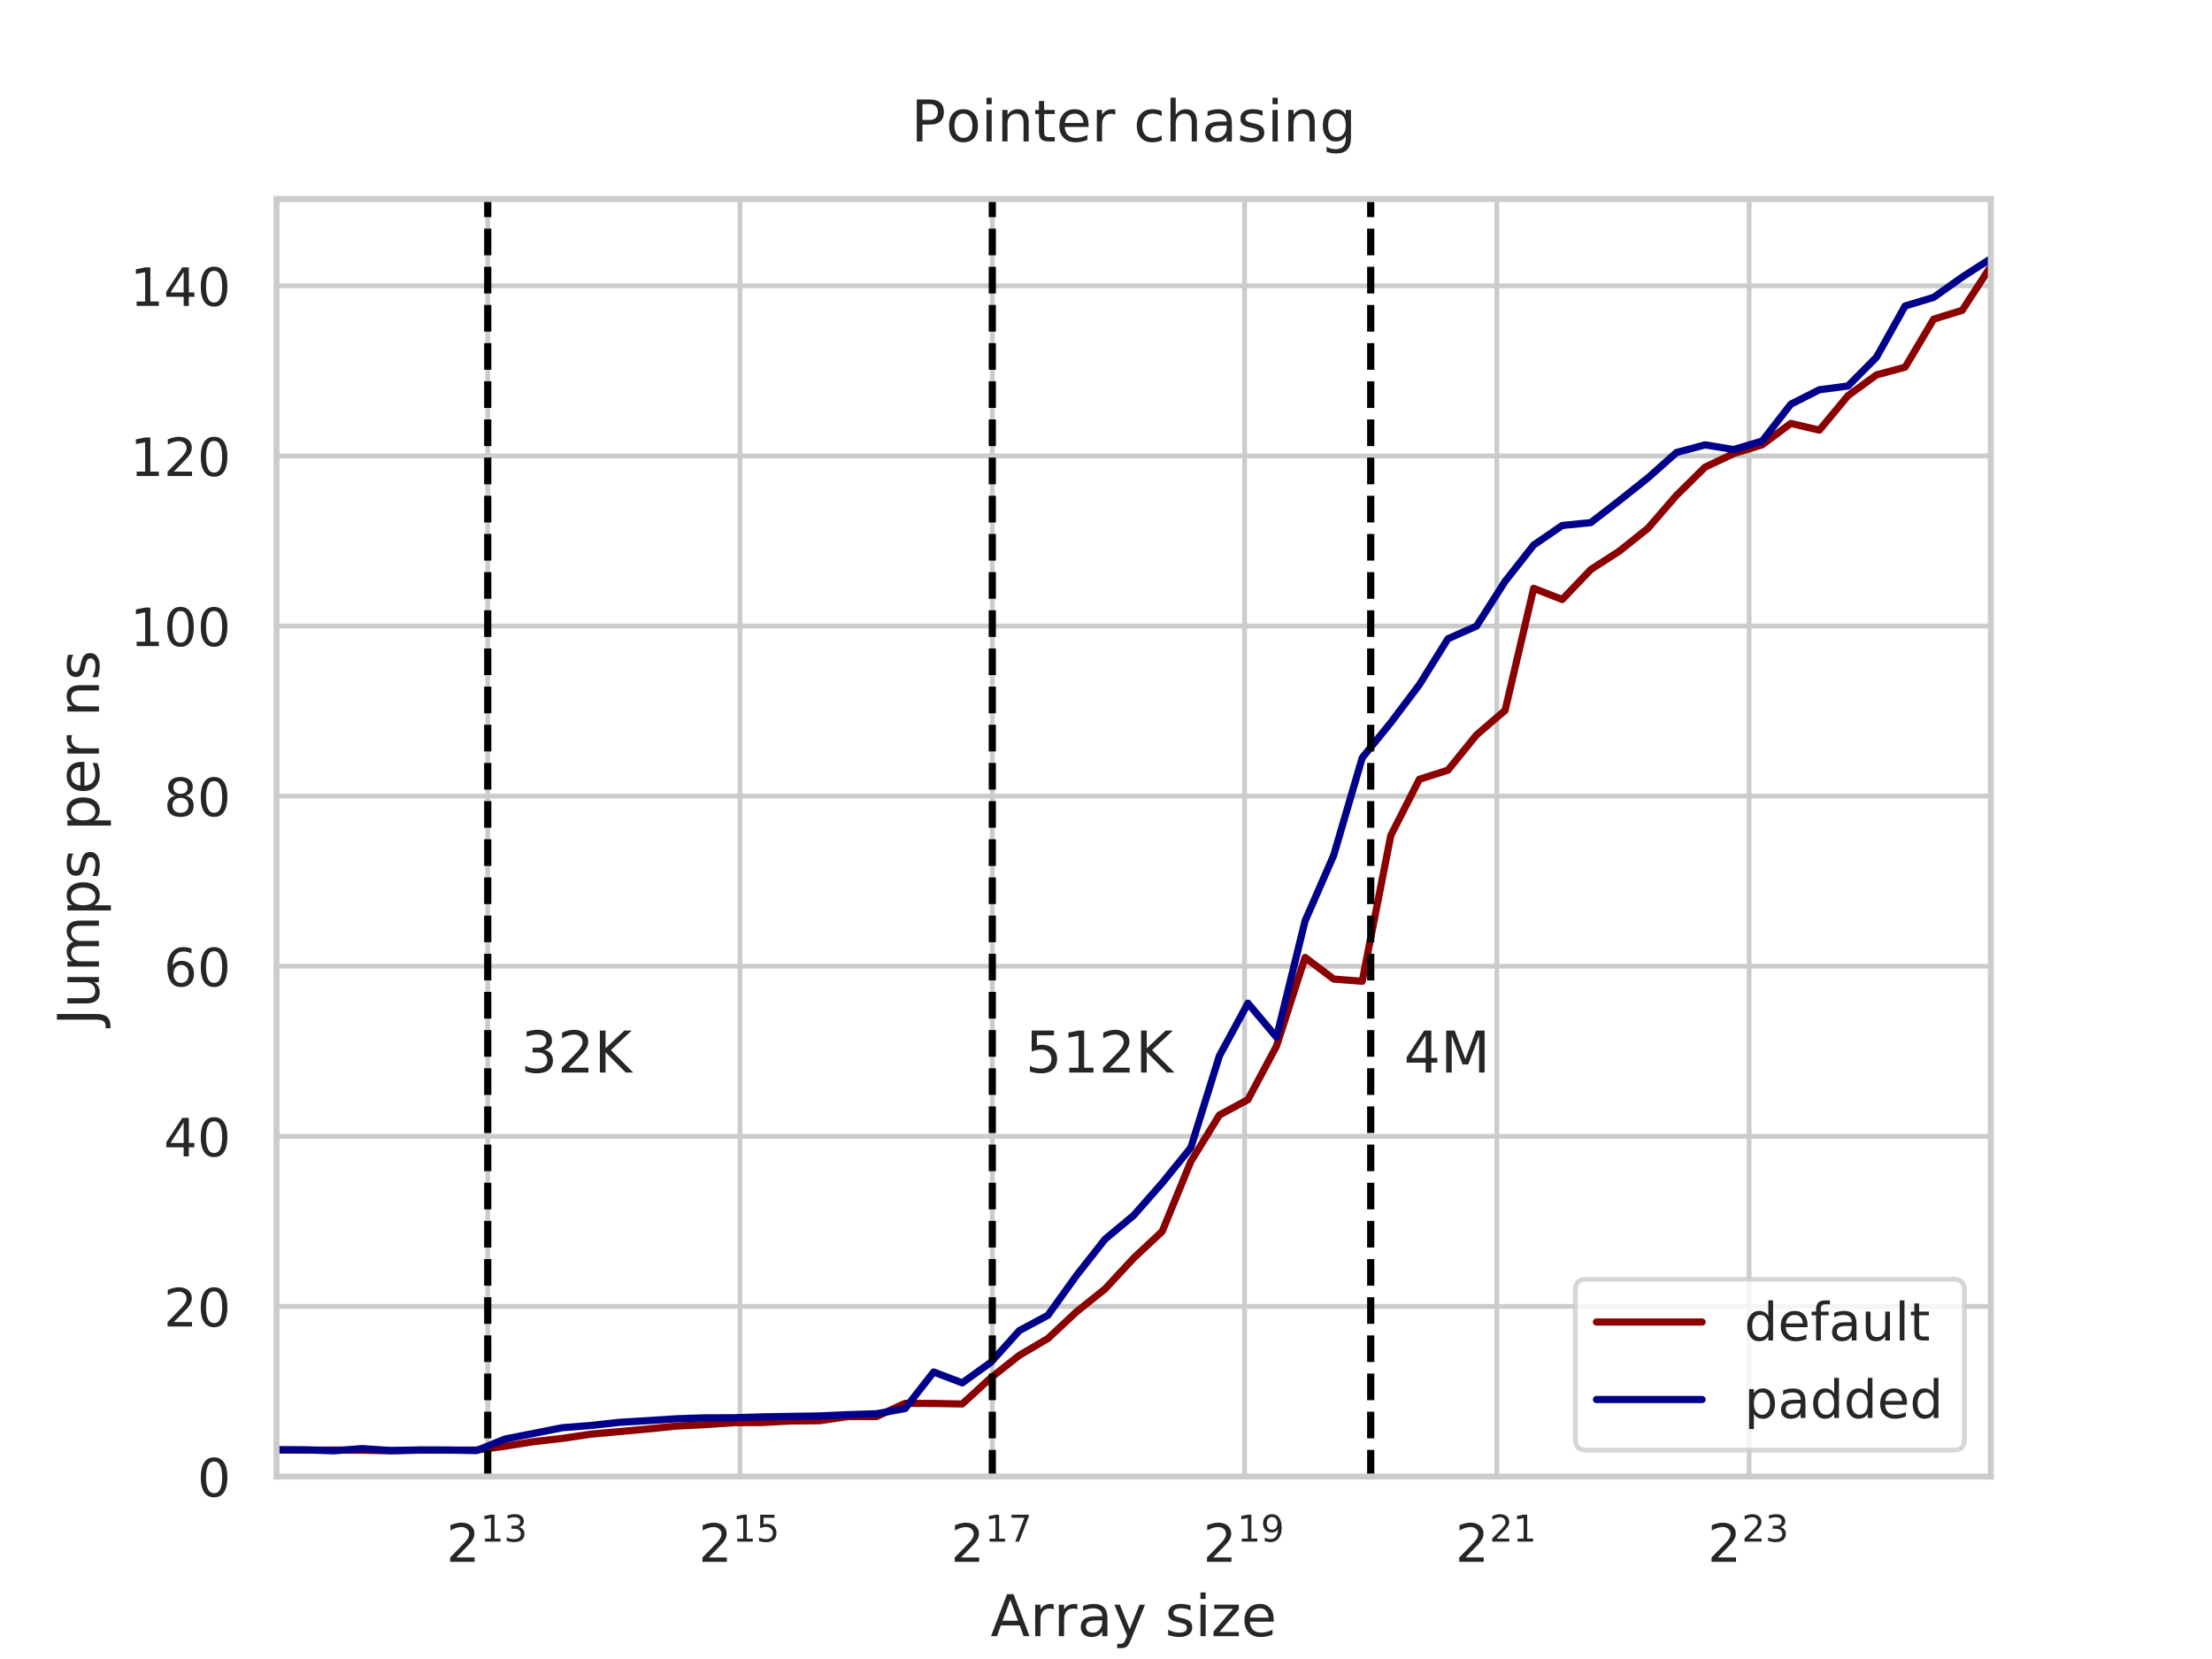 <svg xmlns="http://www.w3.org/2000/svg" xmlns:xlink="http://www.w3.org/1999/xlink" width="614.4" height="460.8" version="1.1" viewBox="0 0 460.8 345.6"><defs><style type="text/css">*{stroke-linecap:butt;stroke-linejoin:round}</style></defs><g id="figure_1"><g id="patch_1"><path d="M 0 345.6 L 460.8 345.6 L 460.8 0 L 0 0 z" style="fill:#fff"/></g><g id="axes_1"><g id="patch_2"><path d="M 57.6 307.584 L 414.72 307.584 L 414.72 41.472 L 57.6 41.472 z" style="fill:#fff"/></g><g id="matplotlib.axis_1"><g id="xtick_1"><g id="line2d_1"><path d="M 101.606 307.584 L 101.606 41.472" clip-path="url(#p8d47d25ea7)" style="fill:none;stroke:#ccc;stroke-linecap:round"/></g><g id="text_1"><defs><path id="DejaVuSans-50" d="M 19.188 8.297 L 53.609 8.297 L 53.609 0 L 7.328 0 L 7.328 8.297 Q 12.938 14.109 22.625 23.891 Q 32.328 33.688 34.812 36.531 Q 39.547 41.844 41.422 45.531 Q 43.312 49.219 43.312 52.781 Q 43.312 58.594 39.234 62.25 Q 35.156 65.922 28.609 65.922 Q 23.969 65.922 18.812 64.312 Q 13.672 62.703 7.812 59.422 L 7.812 69.391 Q 13.766 71.781 18.938 73 Q 24.125 74.219 28.422 74.219 Q 39.75 74.219 46.484 68.547 Q 53.219 62.891 53.219 53.422 Q 53.219 48.922 51.531 44.891 Q 49.859 40.875 45.406 35.406 Q 44.188 33.984 37.641 27.219 Q 31.109 20.453 19.188 8.297 z"/><path id="DejaVuSans-49" d="M 12.406 8.297 L 28.516 8.297 L 28.516 63.922 L 10.984 60.406 L 10.984 69.391 L 28.422 72.906 L 38.281 72.906 L 38.281 8.297 L 54.391 8.297 L 54.391 0 L 12.406 0 z"/><path id="DejaVuSans-51" d="M 40.578 39.312 Q 47.656 37.797 51.625 33 Q 55.609 28.219 55.609 21.188 Q 55.609 10.406 48.188 4.484 Q 40.766 -1.422 27.094 -1.422 Q 22.516 -1.422 17.656 -0.516 Q 12.797 0.391 7.625 2.203 L 7.625 11.719 Q 11.719 9.328 16.594 8.109 Q 21.484 6.891 26.812 6.891 Q 36.078 6.891 40.938 10.547 Q 45.797 14.203 45.797 21.188 Q 45.797 27.641 41.281 31.266 Q 36.766 34.906 28.719 34.906 L 20.219 34.906 L 20.219 43.016 L 29.109 43.016 Q 36.375 43.016 40.234 45.922 Q 44.094 48.828 44.094 54.297 Q 44.094 59.906 40.109 62.906 Q 36.141 65.922 28.719 65.922 Q 24.656 65.922 20.016 65.031 Q 15.375 64.156 9.812 62.312 L 9.812 71.094 Q 15.438 72.656 20.344 73.438 Q 25.25 74.219 29.594 74.219 Q 40.828 74.219 47.359 69.109 Q 53.906 64.016 53.906 55.328 Q 53.906 49.266 50.438 45.094 Q 46.969 40.922 40.578 39.312 z"/></defs><g style="fill:#262626" transform="translate(92.971 325.442)scale(0.11 -0.11)"><use transform="translate(0 0.766)" xlink:href="#DejaVuSans-50"/><use transform="translate(64.58 39.047)scale(0.7)" xlink:href="#DejaVuSans-49"/><use transform="translate(109.116 39.047)scale(0.7)" xlink:href="#DejaVuSans-51"/></g></g></g><g id="xtick_2"><g id="line2d_2"><path d="M 154.16 307.584 L 154.16 41.472" clip-path="url(#p8d47d25ea7)" style="fill:none;stroke:#ccc;stroke-linecap:round"/></g><g id="text_2"><defs><path id="DejaVuSans-53" d="M 10.797 72.906 L 49.516 72.906 L 49.516 64.594 L 19.828 64.594 L 19.828 46.734 Q 21.969 47.469 24.109 47.828 Q 26.266 48.188 28.422 48.188 Q 40.625 48.188 47.75 41.5 Q 54.891 34.812 54.891 23.391 Q 54.891 11.625 47.562 5.094 Q 40.234 -1.422 26.906 -1.422 Q 22.312 -1.422 17.547 -0.641 Q 12.797 0.141 7.719 1.703 L 7.719 11.625 Q 12.109 9.234 16.797 8.062 Q 21.484 6.891 26.703 6.891 Q 35.156 6.891 40.078 11.328 Q 45.016 15.766 45.016 23.391 Q 45.016 31 40.078 35.438 Q 35.156 39.891 26.703 39.891 Q 22.75 39.891 18.812 39.016 Q 14.891 38.141 10.797 36.281 z"/></defs><g style="fill:#262626" transform="translate(145.525 325.442)scale(0.11 -0.11)"><use transform="translate(0 0.684)" xlink:href="#DejaVuSans-50"/><use transform="translate(64.58 38.966)scale(0.7)" xlink:href="#DejaVuSans-49"/><use transform="translate(109.116 38.966)scale(0.7)" xlink:href="#DejaVuSans-53"/></g></g></g><g id="xtick_3"><g id="line2d_3"><path d="M 206.714 307.584 L 206.714 41.472" clip-path="url(#p8d47d25ea7)" style="fill:none;stroke:#ccc;stroke-linecap:round"/></g><g id="text_3"><defs><path id="DejaVuSans-55" d="M 8.203 72.906 L 55.078 72.906 L 55.078 68.703 L 28.609 0 L 18.312 0 L 43.219 64.594 L 8.203 64.594 z"/></defs><g style="fill:#262626" transform="translate(198.079 325.442)scale(0.11 -0.11)"><use transform="translate(0 0.684)" xlink:href="#DejaVuSans-50"/><use transform="translate(64.58 38.966)scale(0.7)" xlink:href="#DejaVuSans-49"/><use transform="translate(109.116 38.966)scale(0.7)" xlink:href="#DejaVuSans-55"/></g></g></g><g id="xtick_4"><g id="line2d_4"><path d="M 259.267 307.584 L 259.267 41.472" clip-path="url(#p8d47d25ea7)" style="fill:none;stroke:#ccc;stroke-linecap:round"/></g><g id="text_4"><defs><path id="DejaVuSans-57" d="M 10.984 1.516 L 10.984 10.5 Q 14.703 8.734 18.5 7.812 Q 22.312 6.891 25.984 6.891 Q 35.75 6.891 40.891 13.453 Q 46.047 20.016 46.781 33.406 Q 43.953 29.203 39.594 26.953 Q 35.25 24.703 29.984 24.703 Q 19.047 24.703 12.672 31.312 Q 6.297 37.938 6.297 49.422 Q 6.297 60.641 12.938 67.422 Q 19.578 74.219 30.609 74.219 Q 43.266 74.219 49.922 64.516 Q 56.594 54.828 56.594 36.375 Q 56.594 19.141 48.406 8.859 Q 40.234 -1.422 26.422 -1.422 Q 22.703 -1.422 18.891 -0.688 Q 15.094 0.047 10.984 1.516 z M 30.609 32.422 Q 37.25 32.422 41.125 36.953 Q 45.016 41.5 45.016 49.422 Q 45.016 57.281 41.125 61.844 Q 37.25 66.406 30.609 66.406 Q 23.969 66.406 20.094 61.844 Q 16.219 57.281 16.219 49.422 Q 16.219 41.5 20.094 36.953 Q 23.969 32.422 30.609 32.422 z"/></defs><g style="fill:#262626" transform="translate(250.632 325.442)scale(0.11 -0.11)"><use transform="translate(0 0.766)" xlink:href="#DejaVuSans-50"/><use transform="translate(64.58 39.047)scale(0.7)" xlink:href="#DejaVuSans-49"/><use transform="translate(109.116 39.047)scale(0.7)" xlink:href="#DejaVuSans-57"/></g></g></g><g id="xtick_5"><g id="line2d_5"><path d="M 311.821 307.584 L 311.821 41.472" clip-path="url(#p8d47d25ea7)" style="fill:none;stroke:#ccc;stroke-linecap:round"/></g><g id="text_5"><g style="fill:#262626" transform="translate(303.186 325.442)scale(0.11 -0.11)"><use transform="translate(0 0.766)" xlink:href="#DejaVuSans-50"/><use transform="translate(64.58 39.047)scale(0.7)" xlink:href="#DejaVuSans-50"/><use transform="translate(109.116 39.047)scale(0.7)" xlink:href="#DejaVuSans-49"/></g></g></g><g id="xtick_6"><g id="line2d_6"><path d="M 364.375 307.584 L 364.375 41.472" clip-path="url(#p8d47d25ea7)" style="fill:none;stroke:#ccc;stroke-linecap:round"/></g><g id="text_6"><g style="fill:#262626" transform="translate(355.74 325.442)scale(0.11 -0.11)"><use transform="translate(0 0.766)" xlink:href="#DejaVuSans-50"/><use transform="translate(64.58 39.047)scale(0.7)" xlink:href="#DejaVuSans-50"/><use transform="translate(109.116 39.047)scale(0.7)" xlink:href="#DejaVuSans-51"/></g></g></g><g id="text_7"><defs><path id="DejaVuSans-65" d="M 34.188 63.188 L 20.797 26.906 L 47.609 26.906 z M 28.609 72.906 L 39.797 72.906 L 67.578 0 L 57.328 0 L 50.688 18.703 L 17.828 18.703 L 11.188 0 L 0.781 0 z"/><path id="DejaVuSans-114" d="M 41.109 46.297 Q 39.594 47.172 37.812 47.578 Q 36.031 48 33.891 48 Q 26.266 48 22.188 43.047 Q 18.109 38.094 18.109 28.812 L 18.109 0 L 9.078 0 L 9.078 54.688 L 18.109 54.688 L 18.109 46.188 Q 20.953 51.172 25.484 53.578 Q 30.031 56 36.531 56 Q 37.453 56 38.578 55.875 Q 39.703 55.766 41.062 55.516 z"/><path id="DejaVuSans-97" d="M 34.281 27.484 Q 23.391 27.484 19.188 25 Q 14.984 22.516 14.984 16.5 Q 14.984 11.719 18.141 8.906 Q 21.297 6.109 26.703 6.109 Q 34.188 6.109 38.703 11.406 Q 43.219 16.703 43.219 25.484 L 43.219 27.484 z M 52.203 31.203 L 52.203 0 L 43.219 0 L 43.219 8.297 Q 40.141 3.328 35.547 0.953 Q 30.953 -1.422 24.312 -1.422 Q 15.922 -1.422 10.953 3.297 Q 6 8.016 6 15.922 Q 6 25.141 12.172 29.828 Q 18.359 34.516 30.609 34.516 L 43.219 34.516 L 43.219 35.406 Q 43.219 41.609 39.141 45 Q 35.062 48.391 27.688 48.391 Q 23 48.391 18.547 47.266 Q 14.109 46.141 10.016 43.891 L 10.016 52.203 Q 14.938 54.109 19.578 55.047 Q 24.219 56 28.609 56 Q 40.484 56 46.344 49.844 Q 52.203 43.703 52.203 31.203 z"/><path id="DejaVuSans-121" d="M 32.172 -5.078 Q 28.375 -14.844 24.75 -17.812 Q 21.141 -20.797 15.094 -20.797 L 7.906 -20.797 L 7.906 -13.281 L 13.188 -13.281 Q 16.891 -13.281 18.938 -11.516 Q 21 -9.766 23.484 -3.219 L 25.094 0.875 L 2.984 54.688 L 12.5 54.688 L 29.594 11.922 L 46.688 54.688 L 56.203 54.688 z"/><path id="DejaVuSans-32"/><path id="DejaVuSans-115" d="M 44.281 53.078 L 44.281 44.578 Q 40.484 46.531 36.375 47.5 Q 32.281 48.484 27.875 48.484 Q 21.188 48.484 17.844 46.438 Q 14.5 44.391 14.5 40.281 Q 14.5 37.156 16.891 35.375 Q 19.281 33.594 26.516 31.984 L 29.594 31.297 Q 39.156 29.25 43.188 25.516 Q 47.219 21.781 47.219 15.094 Q 47.219 7.469 41.188 3.016 Q 35.156 -1.422 24.609 -1.422 Q 20.219 -1.422 15.453 -0.562 Q 10.688 0.297 5.422 2 L 5.422 11.281 Q 10.406 8.688 15.234 7.391 Q 20.062 6.109 24.812 6.109 Q 31.156 6.109 34.562 8.281 Q 37.984 10.453 37.984 14.406 Q 37.984 18.062 35.516 20.016 Q 33.062 21.969 24.703 23.781 L 21.578 24.516 Q 13.234 26.266 9.516 29.906 Q 5.812 33.547 5.812 39.891 Q 5.812 47.609 11.281 51.797 Q 16.75 56 26.812 56 Q 31.781 56 36.172 55.266 Q 40.578 54.547 44.281 53.078 z"/><path id="DejaVuSans-105" d="M 9.422 54.688 L 18.406 54.688 L 18.406 0 L 9.422 0 z M 9.422 75.984 L 18.406 75.984 L 18.406 64.594 L 9.422 64.594 z"/><path id="DejaVuSans-122" d="M 5.516 54.688 L 48.188 54.688 L 48.188 46.484 L 14.406 7.172 L 48.188 7.172 L 48.188 0 L 4.297 0 L 4.297 8.203 L 38.094 47.516 L 5.516 47.516 z"/><path id="DejaVuSans-101" d="M 56.203 29.594 L 56.203 25.203 L 14.891 25.203 Q 15.484 15.922 20.484 11.062 Q 25.484 6.203 34.422 6.203 Q 39.594 6.203 44.453 7.469 Q 49.312 8.734 54.109 11.281 L 54.109 2.781 Q 49.266 0.734 44.188 -0.344 Q 39.109 -1.422 33.891 -1.422 Q 20.797 -1.422 13.156 6.188 Q 5.516 13.812 5.516 26.812 Q 5.516 40.234 12.766 48.109 Q 20.016 56 32.328 56 Q 43.359 56 49.781 48.891 Q 56.203 41.797 56.203 29.594 z M 47.219 32.234 Q 47.125 39.594 43.094 43.984 Q 39.062 48.391 32.422 48.391 Q 24.906 48.391 20.391 44.141 Q 15.875 39.891 15.188 32.172 z"/></defs><g style="fill:#262626" transform="translate(206.355 340.848)scale(0.12 -0.12)"><use xlink:href="#DejaVuSans-65"/><use x="68.408" xlink:href="#DejaVuSans-114"/><use x="109.506" xlink:href="#DejaVuSans-114"/><use x="150.619" xlink:href="#DejaVuSans-97"/><use x="211.898" xlink:href="#DejaVuSans-121"/><use x="271.078" xlink:href="#DejaVuSans-32"/><use x="302.865" xlink:href="#DejaVuSans-115"/><use x="354.965" xlink:href="#DejaVuSans-105"/><use x="382.748" xlink:href="#DejaVuSans-122"/><use x="435.238" xlink:href="#DejaVuSans-101"/></g></g></g><g id="matplotlib.axis_2"><g id="ytick_1"><g id="line2d_7"><path d="M 57.6 307.584 L 414.72 307.584" clip-path="url(#p8d47d25ea7)" style="fill:none;stroke:#ccc;stroke-linecap:round"/></g><g id="text_8"><defs><path id="DejaVuSans-48" d="M 31.781 66.406 Q 24.172 66.406 20.328 58.906 Q 16.5 51.422 16.5 36.375 Q 16.5 21.391 20.328 13.891 Q 24.172 6.391 31.781 6.391 Q 39.453 6.391 43.281 13.891 Q 47.125 21.391 47.125 36.375 Q 47.125 51.422 43.281 58.906 Q 39.453 66.406 31.781 66.406 z M 31.781 74.219 Q 44.047 74.219 50.516 64.516 Q 56.984 54.828 56.984 36.375 Q 56.984 17.969 50.516 8.266 Q 44.047 -1.422 31.781 -1.422 Q 19.531 -1.422 13.062 8.266 Q 6.594 17.969 6.594 36.375 Q 6.594 54.828 13.062 64.516 Q 19.531 74.219 31.781 74.219 z"/></defs><g style="fill:#262626" transform="translate(41.101 311.763)scale(0.11 -0.11)"><use xlink:href="#DejaVuSans-48"/></g></g></g><g id="ytick_2"><g id="line2d_8"><path d="M 57.6 272.149 L 414.72 272.149" clip-path="url(#p8d47d25ea7)" style="fill:none;stroke:#ccc;stroke-linecap:round"/></g><g id="text_9"><g style="fill:#262626" transform="translate(34.102 276.328)scale(0.11 -0.11)"><use xlink:href="#DejaVuSans-50"/><use x="63.623" xlink:href="#DejaVuSans-48"/></g></g></g><g id="ytick_3"><g id="line2d_9"><path d="M 57.6 236.715 L 414.72 236.715" clip-path="url(#p8d47d25ea7)" style="fill:none;stroke:#ccc;stroke-linecap:round"/></g><g id="text_10"><defs><path id="DejaVuSans-52" d="M 37.797 64.312 L 12.891 25.391 L 37.797 25.391 z M 35.203 72.906 L 47.609 72.906 L 47.609 25.391 L 58.016 25.391 L 58.016 17.188 L 47.609 17.188 L 47.609 0 L 37.797 0 L 37.797 17.188 L 4.891 17.188 L 4.891 26.703 z"/></defs><g style="fill:#262626" transform="translate(34.102 240.894)scale(0.11 -0.11)"><use xlink:href="#DejaVuSans-52"/><use x="63.623" xlink:href="#DejaVuSans-48"/></g></g></g><g id="ytick_4"><g id="line2d_10"><path d="M 57.6 201.28 L 414.72 201.28" clip-path="url(#p8d47d25ea7)" style="fill:none;stroke:#ccc;stroke-linecap:round"/></g><g id="text_11"><defs><path id="DejaVuSans-54" d="M 33.016 40.375 Q 26.375 40.375 22.484 35.828 Q 18.609 31.297 18.609 23.391 Q 18.609 15.531 22.484 10.953 Q 26.375 6.391 33.016 6.391 Q 39.656 6.391 43.531 10.953 Q 47.406 15.531 47.406 23.391 Q 47.406 31.297 43.531 35.828 Q 39.656 40.375 33.016 40.375 z M 52.594 71.297 L 52.594 62.312 Q 48.875 64.062 45.094 64.984 Q 41.312 65.922 37.594 65.922 Q 27.828 65.922 22.672 59.328 Q 17.531 52.734 16.797 39.406 Q 19.672 43.656 24.016 45.922 Q 28.375 48.188 33.594 48.188 Q 44.578 48.188 50.953 41.516 Q 57.328 34.859 57.328 23.391 Q 57.328 12.156 50.688 5.359 Q 44.047 -1.422 33.016 -1.422 Q 20.359 -1.422 13.672 8.266 Q 6.984 17.969 6.984 36.375 Q 6.984 53.656 15.188 63.938 Q 23.391 74.219 37.203 74.219 Q 40.922 74.219 44.703 73.484 Q 48.484 72.75 52.594 71.297 z"/></defs><g style="fill:#262626" transform="translate(34.102 205.459)scale(0.11 -0.11)"><use xlink:href="#DejaVuSans-54"/><use x="63.623" xlink:href="#DejaVuSans-48"/></g></g></g><g id="ytick_5"><g id="line2d_11"><path d="M 57.6 165.845 L 414.72 165.845" clip-path="url(#p8d47d25ea7)" style="fill:none;stroke:#ccc;stroke-linecap:round"/></g><g id="text_12"><defs><path id="DejaVuSans-56" d="M 31.781 34.625 Q 24.75 34.625 20.719 30.859 Q 16.703 27.094 16.703 20.516 Q 16.703 13.922 20.719 10.156 Q 24.75 6.391 31.781 6.391 Q 38.812 6.391 42.859 10.172 Q 46.922 13.969 46.922 20.516 Q 46.922 27.094 42.891 30.859 Q 38.875 34.625 31.781 34.625 z M 21.922 38.812 Q 15.578 40.375 12.031 44.719 Q 8.5 49.078 8.5 55.328 Q 8.5 64.062 14.719 69.141 Q 20.953 74.219 31.781 74.219 Q 42.672 74.219 48.875 69.141 Q 55.078 64.062 55.078 55.328 Q 55.078 49.078 51.531 44.719 Q 48 40.375 41.703 38.812 Q 48.828 37.156 52.797 32.312 Q 56.781 27.484 56.781 20.516 Q 56.781 9.906 50.312 4.234 Q 43.844 -1.422 31.781 -1.422 Q 19.734 -1.422 13.25 4.234 Q 6.781 9.906 6.781 20.516 Q 6.781 27.484 10.781 32.312 Q 14.797 37.156 21.922 38.812 z M 18.312 54.391 Q 18.312 48.734 21.844 45.562 Q 25.391 42.391 31.781 42.391 Q 38.141 42.391 41.719 45.562 Q 45.312 48.734 45.312 54.391 Q 45.312 60.062 41.719 63.234 Q 38.141 66.406 31.781 66.406 Q 25.391 66.406 21.844 63.234 Q 18.312 60.062 18.312 54.391 z"/></defs><g style="fill:#262626" transform="translate(34.102 170.024)scale(0.11 -0.11)"><use xlink:href="#DejaVuSans-56"/><use x="63.623" xlink:href="#DejaVuSans-48"/></g></g></g><g id="ytick_6"><g id="line2d_12"><path d="M 57.6 130.41 L 414.72 130.41" clip-path="url(#p8d47d25ea7)" style="fill:none;stroke:#ccc;stroke-linecap:round"/></g><g id="text_13"><g style="fill:#262626" transform="translate(27.104 134.59)scale(0.11 -0.11)"><use xlink:href="#DejaVuSans-49"/><use x="63.623" xlink:href="#DejaVuSans-48"/><use x="127.246" xlink:href="#DejaVuSans-48"/></g></g></g><g id="ytick_7"><g id="line2d_13"><path d="M 57.6 94.976 L 414.72 94.976" clip-path="url(#p8d47d25ea7)" style="fill:none;stroke:#ccc;stroke-linecap:round"/></g><g id="text_14"><g style="fill:#262626" transform="translate(27.104 99.155)scale(0.11 -0.11)"><use xlink:href="#DejaVuSans-49"/><use x="63.623" xlink:href="#DejaVuSans-50"/><use x="127.246" xlink:href="#DejaVuSans-48"/></g></g></g><g id="ytick_8"><g id="line2d_14"><path d="M 57.6 59.541 L 414.72 59.541" clip-path="url(#p8d47d25ea7)" style="fill:none;stroke:#ccc;stroke-linecap:round"/></g><g id="text_15"><g style="fill:#262626" transform="translate(27.104 63.72)scale(0.11 -0.11)"><use xlink:href="#DejaVuSans-49"/><use x="63.623" xlink:href="#DejaVuSans-52"/><use x="127.246" xlink:href="#DejaVuSans-48"/></g></g></g><g id="text_16"><defs><path id="DejaVuSans-74" d="M 9.812 72.906 L 19.672 72.906 L 19.672 5.078 Q 19.672 -8.109 14.672 -14.062 Q 9.672 -20.016 -1.422 -20.016 L -5.172 -20.016 L -5.172 -11.719 L -2.094 -11.719 Q 4.438 -11.719 7.125 -8.047 Q 9.812 -4.391 9.812 5.078 z"/><path id="DejaVuSans-117" d="M 8.5 21.578 L 8.5 54.688 L 17.484 54.688 L 17.484 21.922 Q 17.484 14.156 20.5 10.266 Q 23.531 6.391 29.594 6.391 Q 36.859 6.391 41.078 11.031 Q 45.312 15.672 45.312 23.688 L 45.312 54.688 L 54.297 54.688 L 54.297 0 L 45.312 0 L 45.312 8.406 Q 42.047 3.422 37.719 1 Q 33.406 -1.422 27.688 -1.422 Q 18.266 -1.422 13.375 4.438 Q 8.5 10.297 8.5 21.578 z M 31.109 56 z"/><path id="DejaVuSans-109" d="M 52 44.188 Q 55.375 50.25 60.062 53.125 Q 64.75 56 71.094 56 Q 79.641 56 84.281 50.016 Q 88.922 44.047 88.922 33.016 L 88.922 0 L 79.891 0 L 79.891 32.719 Q 79.891 40.578 77.094 44.375 Q 74.312 48.188 68.609 48.188 Q 61.625 48.188 57.562 43.547 Q 53.516 38.922 53.516 30.906 L 53.516 0 L 44.484 0 L 44.484 32.719 Q 44.484 40.625 41.703 44.406 Q 38.922 48.188 33.109 48.188 Q 26.219 48.188 22.156 43.531 Q 18.109 38.875 18.109 30.906 L 18.109 0 L 9.078 0 L 9.078 54.688 L 18.109 54.688 L 18.109 46.188 Q 21.188 51.219 25.484 53.609 Q 29.781 56 35.688 56 Q 41.656 56 45.828 52.969 Q 50 49.953 52 44.188 z"/><path id="DejaVuSans-112" d="M 18.109 8.203 L 18.109 -20.797 L 9.078 -20.797 L 9.078 54.688 L 18.109 54.688 L 18.109 46.391 Q 20.953 51.266 25.266 53.625 Q 29.594 56 35.594 56 Q 45.562 56 51.781 48.094 Q 58.016 40.188 58.016 27.297 Q 58.016 14.406 51.781 6.484 Q 45.562 -1.422 35.594 -1.422 Q 29.594 -1.422 25.266 0.953 Q 20.953 3.328 18.109 8.203 z M 48.688 27.297 Q 48.688 37.203 44.609 42.844 Q 40.531 48.484 33.406 48.484 Q 26.266 48.484 22.188 42.844 Q 18.109 37.203 18.109 27.297 Q 18.109 17.391 22.188 11.75 Q 26.266 6.109 33.406 6.109 Q 40.531 6.109 44.609 11.75 Q 48.688 17.391 48.688 27.297 z"/><path id="DejaVuSans-110" d="M 54.891 33.016 L 54.891 0 L 45.906 0 L 45.906 32.719 Q 45.906 40.484 42.875 44.328 Q 39.844 48.188 33.797 48.188 Q 26.516 48.188 22.312 43.547 Q 18.109 38.922 18.109 30.906 L 18.109 0 L 9.078 0 L 9.078 54.688 L 18.109 54.688 L 18.109 46.188 Q 21.344 51.125 25.703 53.562 Q 30.078 56 35.797 56 Q 45.219 56 50.047 50.172 Q 54.891 44.344 54.891 33.016 z"/></defs><g style="fill:#262626" transform="translate(20.608 213.589)rotate(-90)scale(0.12 -0.12)"><use xlink:href="#DejaVuSans-74"/><use x="29.492" xlink:href="#DejaVuSans-117"/><use x="92.871" xlink:href="#DejaVuSans-109"/><use x="190.283" xlink:href="#DejaVuSans-112"/><use x="253.76" xlink:href="#DejaVuSans-115"/><use x="305.859" xlink:href="#DejaVuSans-32"/><use x="337.646" xlink:href="#DejaVuSans-112"/><use x="401.123" xlink:href="#DejaVuSans-101"/><use x="462.646" xlink:href="#DejaVuSans-114"/><use x="503.76" xlink:href="#DejaVuSans-32"/><use x="535.547" xlink:href="#DejaVuSans-110"/><use x="598.926" xlink:href="#DejaVuSans-115"/></g></g></g><g id="line2d_15"><path d="M 57.6 302.003 L 63.549 302.092 L 69.497 302.074 L 75.458 302.109 L 81.405 302.233 L 87.361 302.092 L 93.31 302.092 L 99.263 302.074 L 105.218 301.277 L 111.171 300.32 L 117.122 299.647 L 123.074 298.761 L 129.025 298.229 L 134.978 297.68 L 140.93 297.078 L 146.882 296.776 L 152.834 296.369 L 158.786 296.333 L 164.738 296.015 L 170.69 295.961 L 176.642 295.093 L 182.594 295.093 L 188.546 292.347 L 194.498 292.365 L 200.45 292.471 L 206.402 287.032 L 212.354 282.337 L 218.306 278.829 L 224.258 273.265 L 230.21 268.5 L 236.161 262.086 L 242.113 256.523 L 248.065 241.977 L 254.017 232.285 L 259.969 229.078 L 265.921 217.916 L 271.873 199.455 L 277.825 203.955 L 283.777 204.416 L 289.729 174.048 L 295.681 162.337 L 301.633 160.441 L 307.585 153.089 L 313.537 147.986 L 319.489 122.562 L 325.441 124.883 L 331.393 118.646 L 337.345 114.801 L 343.297 110.053 L 349.249 103.179 L 355.201 97.314 L 361.152 94.497 L 367.104 92.655 L 373.056 88.208 L 379.008 89.607 L 384.96 82.432 L 390.912 78.091 L 396.864 76.497 L 402.816 66.486 L 408.768 64.644 L 414.72 55.484" clip-path="url(#p8d47d25ea7)" style="fill:none;stroke:#8b0000;stroke-linecap:round;stroke-width:1.5"/></g><g id="line2d_16"><path d="M 57.6 302.021 L 63.549 302.021 L 69.497 302.233 L 75.458 301.773 L 81.405 302.162 L 87.361 302.056 L 93.31 302.074 L 99.263 302.18 L 105.218 299.771 L 111.171 298.601 L 117.122 297.414 L 123.074 296.954 L 129.025 296.298 L 134.978 295.944 L 140.93 295.554 L 146.882 295.359 L 152.834 295.341 L 158.786 295.164 L 164.738 295.058 L 170.69 294.969 L 176.642 294.703 L 182.594 294.509 L 188.546 293.428 L 194.498 285.809 L 200.45 288.077 L 206.402 283.807 L 212.354 277.181 L 218.306 273.992 L 224.258 265.7 L 230.21 258.135 L 236.161 253.192 L 242.113 246.424 L 248.065 239.089 L 254.017 219.972 L 259.969 208.987 L 265.921 216.074 L 271.873 191.837 L 277.825 178.194 L 283.777 157.855 L 289.729 150.537 L 295.681 142.635 L 301.633 133.068 L 307.585 130.428 L 313.537 121.109 L 319.489 113.544 L 325.441 109.469 L 331.393 108.866 L 337.345 104.277 L 343.297 99.547 L 349.249 94.267 L 355.201 92.672 L 361.152 93.647 L 367.104 91.875 L 373.056 84.204 L 379.008 81.192 L 384.96 80.412 L 390.912 74.406 L 396.864 63.74 L 402.816 61.951 L 408.768 57.716 L 414.72 53.889" clip-path="url(#p8d47d25ea7)" style="fill:none;stroke:#00008b;stroke-linecap:round;stroke-width:1.5"/></g><g id="line2d_17"><path d="M 101.606 307.584 L 101.606 41.472" clip-path="url(#p8d47d25ea7)" style="fill:none;stroke:#000;stroke-dasharray:5.55,2.4;stroke-dashoffset:0;stroke-width:1.5"/></g><g id="line2d_18"><path d="M 206.714 307.584 L 206.714 41.472" clip-path="url(#p8d47d25ea7)" style="fill:none;stroke:#000;stroke-dasharray:5.55,2.4;stroke-dashoffset:0;stroke-width:1.5"/></g><g id="line2d_19"><path d="M 285.544 307.584 L 285.544 41.472" clip-path="url(#p8d47d25ea7)" style="fill:none;stroke:#000;stroke-dasharray:5.55,2.4;stroke-dashoffset:0;stroke-width:1.5"/></g><g id="patch_3"><path d="M 57.6 307.584 L 57.6 41.472" style="fill:none;stroke:#ccc;stroke-linecap:square;stroke-linejoin:miter;stroke-width:1.25"/></g><g id="patch_4"><path d="M 414.72 307.584 L 414.72 41.472" style="fill:none;stroke:#ccc;stroke-linecap:square;stroke-linejoin:miter;stroke-width:1.25"/></g><g id="patch_5"><path d="M 57.6 307.584 L 414.72 307.584" style="fill:none;stroke:#ccc;stroke-linecap:square;stroke-linejoin:miter;stroke-width:1.25"/></g><g id="patch_6"><path d="M 57.6 41.472 L 414.72 41.472" style="fill:none;stroke:#ccc;stroke-linecap:square;stroke-linejoin:miter;stroke-width:1.25"/></g><g id="text_17"><defs><path id="DejaVuSans-75" d="M 9.812 72.906 L 19.672 72.906 L 19.672 42.094 L 52.391 72.906 L 65.094 72.906 L 28.906 38.922 L 67.672 0 L 54.688 0 L 19.672 35.109 L 19.672 0 L 9.812 0 z"/></defs><g style="fill:#262626" transform="translate(108.518 223.427)scale(0.12 -0.12)"><use xlink:href="#DejaVuSans-51"/><use x="63.623" xlink:href="#DejaVuSans-50"/><use x="127.246" xlink:href="#DejaVuSans-75"/></g></g><g id="text_18"><g style="fill:#262626" transform="translate(213.625 223.427)scale(0.12 -0.12)"><use xlink:href="#DejaVuSans-53"/><use x="63.623" xlink:href="#DejaVuSans-49"/><use x="127.246" xlink:href="#DejaVuSans-50"/><use x="190.869" xlink:href="#DejaVuSans-75"/></g></g><g id="text_19"><defs><path id="DejaVuSans-77" d="M 9.812 72.906 L 24.516 72.906 L 43.109 23.297 L 61.812 72.906 L 76.516 72.906 L 76.516 0 L 66.891 0 L 66.891 64.016 L 48.094 14.016 L 38.188 14.016 L 19.391 64.016 L 19.391 0 L 9.812 0 z"/></defs><g style="fill:#262626" transform="translate(292.456 223.427)scale(0.12 -0.12)"><use xlink:href="#DejaVuSans-52"/><use x="63.623" xlink:href="#DejaVuSans-77"/></g></g><g id="text_20"><defs><path id="DejaVuSans-80" d="M 19.672 64.797 L 19.672 37.406 L 32.078 37.406 Q 38.969 37.406 42.719 40.969 Q 46.484 44.531 46.484 51.125 Q 46.484 57.672 42.719 61.234 Q 38.969 64.797 32.078 64.797 z M 9.812 72.906 L 32.078 72.906 Q 44.344 72.906 50.609 67.359 Q 56.891 61.812 56.891 51.125 Q 56.891 40.328 50.609 34.812 Q 44.344 29.297 32.078 29.297 L 19.672 29.297 L 19.672 0 L 9.812 0 z"/><path id="DejaVuSans-111" d="M 30.609 48.391 Q 23.391 48.391 19.188 42.75 Q 14.984 37.109 14.984 27.297 Q 14.984 17.484 19.156 11.844 Q 23.344 6.203 30.609 6.203 Q 37.797 6.203 41.984 11.859 Q 46.188 17.531 46.188 27.297 Q 46.188 37.016 41.984 42.703 Q 37.797 48.391 30.609 48.391 z M 30.609 56 Q 42.328 56 49.016 48.375 Q 55.719 40.766 55.719 27.297 Q 55.719 13.875 49.016 6.219 Q 42.328 -1.422 30.609 -1.422 Q 18.844 -1.422 12.172 6.219 Q 5.516 13.875 5.516 27.297 Q 5.516 40.766 12.172 48.375 Q 18.844 56 30.609 56 z"/><path id="DejaVuSans-116" d="M 18.312 70.219 L 18.312 54.688 L 36.812 54.688 L 36.812 47.703 L 18.312 47.703 L 18.312 18.016 Q 18.312 11.328 20.141 9.422 Q 21.969 7.516 27.594 7.516 L 36.812 7.516 L 36.812 0 L 27.594 0 Q 17.188 0 13.234 3.875 Q 9.281 7.766 9.281 18.016 L 9.281 47.703 L 2.688 47.703 L 2.688 54.688 L 9.281 54.688 L 9.281 70.219 z"/><path id="DejaVuSans-99" d="M 48.781 52.594 L 48.781 44.188 Q 44.969 46.297 41.141 47.344 Q 37.312 48.391 33.406 48.391 Q 24.656 48.391 19.812 42.844 Q 14.984 37.312 14.984 27.297 Q 14.984 17.281 19.812 11.734 Q 24.656 6.203 33.406 6.203 Q 37.312 6.203 41.141 7.25 Q 44.969 8.297 48.781 10.406 L 48.781 2.094 Q 45.016 0.344 40.984 -0.531 Q 36.969 -1.422 32.422 -1.422 Q 20.062 -1.422 12.781 6.344 Q 5.516 14.109 5.516 27.297 Q 5.516 40.672 12.859 48.328 Q 20.219 56 33.016 56 Q 37.156 56 41.109 55.141 Q 45.062 54.297 48.781 52.594 z"/><path id="DejaVuSans-104" d="M 54.891 33.016 L 54.891 0 L 45.906 0 L 45.906 32.719 Q 45.906 40.484 42.875 44.328 Q 39.844 48.188 33.797 48.188 Q 26.516 48.188 22.312 43.547 Q 18.109 38.922 18.109 30.906 L 18.109 0 L 9.078 0 L 9.078 75.984 L 18.109 75.984 L 18.109 46.188 Q 21.344 51.125 25.703 53.562 Q 30.078 56 35.797 56 Q 45.219 56 50.047 50.172 Q 54.891 44.344 54.891 33.016 z"/><path id="DejaVuSans-103" d="M 45.406 27.984 Q 45.406 37.75 41.375 43.109 Q 37.359 48.484 30.078 48.484 Q 22.859 48.484 18.828 43.109 Q 14.797 37.75 14.797 27.984 Q 14.797 18.266 18.828 12.891 Q 22.859 7.516 30.078 7.516 Q 37.359 7.516 41.375 12.891 Q 45.406 18.266 45.406 27.984 z M 54.391 6.781 Q 54.391 -7.172 48.188 -13.984 Q 42 -20.797 29.203 -20.797 Q 24.469 -20.797 20.266 -20.094 Q 16.062 -19.391 12.109 -17.922 L 12.109 -9.188 Q 16.062 -11.328 19.922 -12.344 Q 23.781 -13.375 27.781 -13.375 Q 36.625 -13.375 41.016 -8.766 Q 45.406 -4.156 45.406 5.172 L 45.406 9.625 Q 42.625 4.781 38.281 2.391 Q 33.938 0 27.875 0 Q 17.828 0 11.672 7.656 Q 5.516 15.328 5.516 27.984 Q 5.516 40.672 11.672 48.328 Q 17.828 56 27.875 56 Q 33.938 56 38.281 53.609 Q 42.625 51.219 45.406 46.391 L 45.406 54.688 L 54.391 54.688 z"/></defs><g style="fill:#262626" transform="translate(189.804 29.472)scale(0.12 -0.12)"><use xlink:href="#DejaVuSans-80"/><use x="60.256" xlink:href="#DejaVuSans-111"/><use x="121.438" xlink:href="#DejaVuSans-105"/><use x="149.221" xlink:href="#DejaVuSans-110"/><use x="212.6" xlink:href="#DejaVuSans-116"/><use x="251.809" xlink:href="#DejaVuSans-101"/><use x="313.332" xlink:href="#DejaVuSans-114"/><use x="354.445" xlink:href="#DejaVuSans-32"/><use x="386.232" xlink:href="#DejaVuSans-99"/><use x="441.213" xlink:href="#DejaVuSans-104"/><use x="504.592" xlink:href="#DejaVuSans-97"/><use x="565.871" xlink:href="#DejaVuSans-115"/><use x="617.971" xlink:href="#DejaVuSans-105"/><use x="645.754" xlink:href="#DejaVuSans-110"/><use x="709.133" xlink:href="#DejaVuSans-103"/></g></g><g id="legend_1"><g id="patch_7"><path d="M 330.377 302.084 L 407.02 302.084 Q 409.22 302.084 409.22 299.884 L 409.22 268.692 Q 409.22 266.492 407.02 266.492 L 330.377 266.492 Q 328.178 266.492 328.178 268.692 L 328.178 299.884 Q 328.178 302.084 330.377 302.084 z" style="fill:#fff;opacity:.8;stroke:#ccc;stroke-linejoin:miter"/></g><g id="line2d_20"><path d="M 332.577 275.4 L 354.577 275.4" style="fill:none;stroke:#8b0000;stroke-linecap:round;stroke-width:1.5"/></g><g id="text_21"><defs><path id="DejaVuSans-100" d="M 45.406 46.391 L 45.406 75.984 L 54.391 75.984 L 54.391 0 L 45.406 0 L 45.406 8.203 Q 42.578 3.328 38.25 0.953 Q 33.938 -1.422 27.875 -1.422 Q 17.969 -1.422 11.734 6.484 Q 5.516 14.406 5.516 27.297 Q 5.516 40.188 11.734 48.094 Q 17.969 56 27.875 56 Q 33.938 56 38.25 53.625 Q 42.578 51.266 45.406 46.391 z M 14.797 27.297 Q 14.797 17.391 18.875 11.75 Q 22.953 6.109 30.078 6.109 Q 37.203 6.109 41.297 11.75 Q 45.406 17.391 45.406 27.297 Q 45.406 37.203 41.297 42.844 Q 37.203 48.484 30.078 48.484 Q 22.953 48.484 18.875 42.844 Q 14.797 37.203 14.797 27.297 z"/><path id="DejaVuSans-102" d="M 37.109 75.984 L 37.109 68.5 L 28.516 68.5 Q 23.688 68.5 21.797 66.547 Q 19.922 64.594 19.922 59.516 L 19.922 54.688 L 34.719 54.688 L 34.719 47.703 L 19.922 47.703 L 19.922 0 L 10.891 0 L 10.891 47.703 L 2.297 47.703 L 2.297 54.688 L 10.891 54.688 L 10.891 58.5 Q 10.891 67.625 15.141 71.797 Q 19.391 75.984 28.609 75.984 z"/><path id="DejaVuSans-108" d="M 9.422 75.984 L 18.406 75.984 L 18.406 0 L 9.422 0 z"/></defs><g style="fill:#262626" transform="translate(363.377 279.25)scale(0.11 -0.11)"><use xlink:href="#DejaVuSans-100"/><use x="63.477" xlink:href="#DejaVuSans-101"/><use x="125" xlink:href="#DejaVuSans-102"/><use x="160.205" xlink:href="#DejaVuSans-97"/><use x="221.484" xlink:href="#DejaVuSans-117"/><use x="284.863" xlink:href="#DejaVuSans-108"/><use x="312.646" xlink:href="#DejaVuSans-116"/></g></g><g id="line2d_22"><path d="M 332.577 291.546 L 354.577 291.546" style="fill:none;stroke:#00008b;stroke-linecap:round;stroke-width:1.5"/></g><g id="text_22"><g style="fill:#262626" transform="translate(363.377 295.396)scale(0.11 -0.11)"><use xlink:href="#DejaVuSans-112"/><use x="63.477" xlink:href="#DejaVuSans-97"/><use x="124.756" xlink:href="#DejaVuSans-100"/><use x="188.232" xlink:href="#DejaVuSans-100"/><use x="251.709" xlink:href="#DejaVuSans-101"/><use x="313.232" xlink:href="#DejaVuSans-100"/></g></g></g></g></g><defs><clipPath id="p8d47d25ea7"><rect width="357.12" height="266.112" x="57.6" y="41.472"/></clipPath></defs></svg>